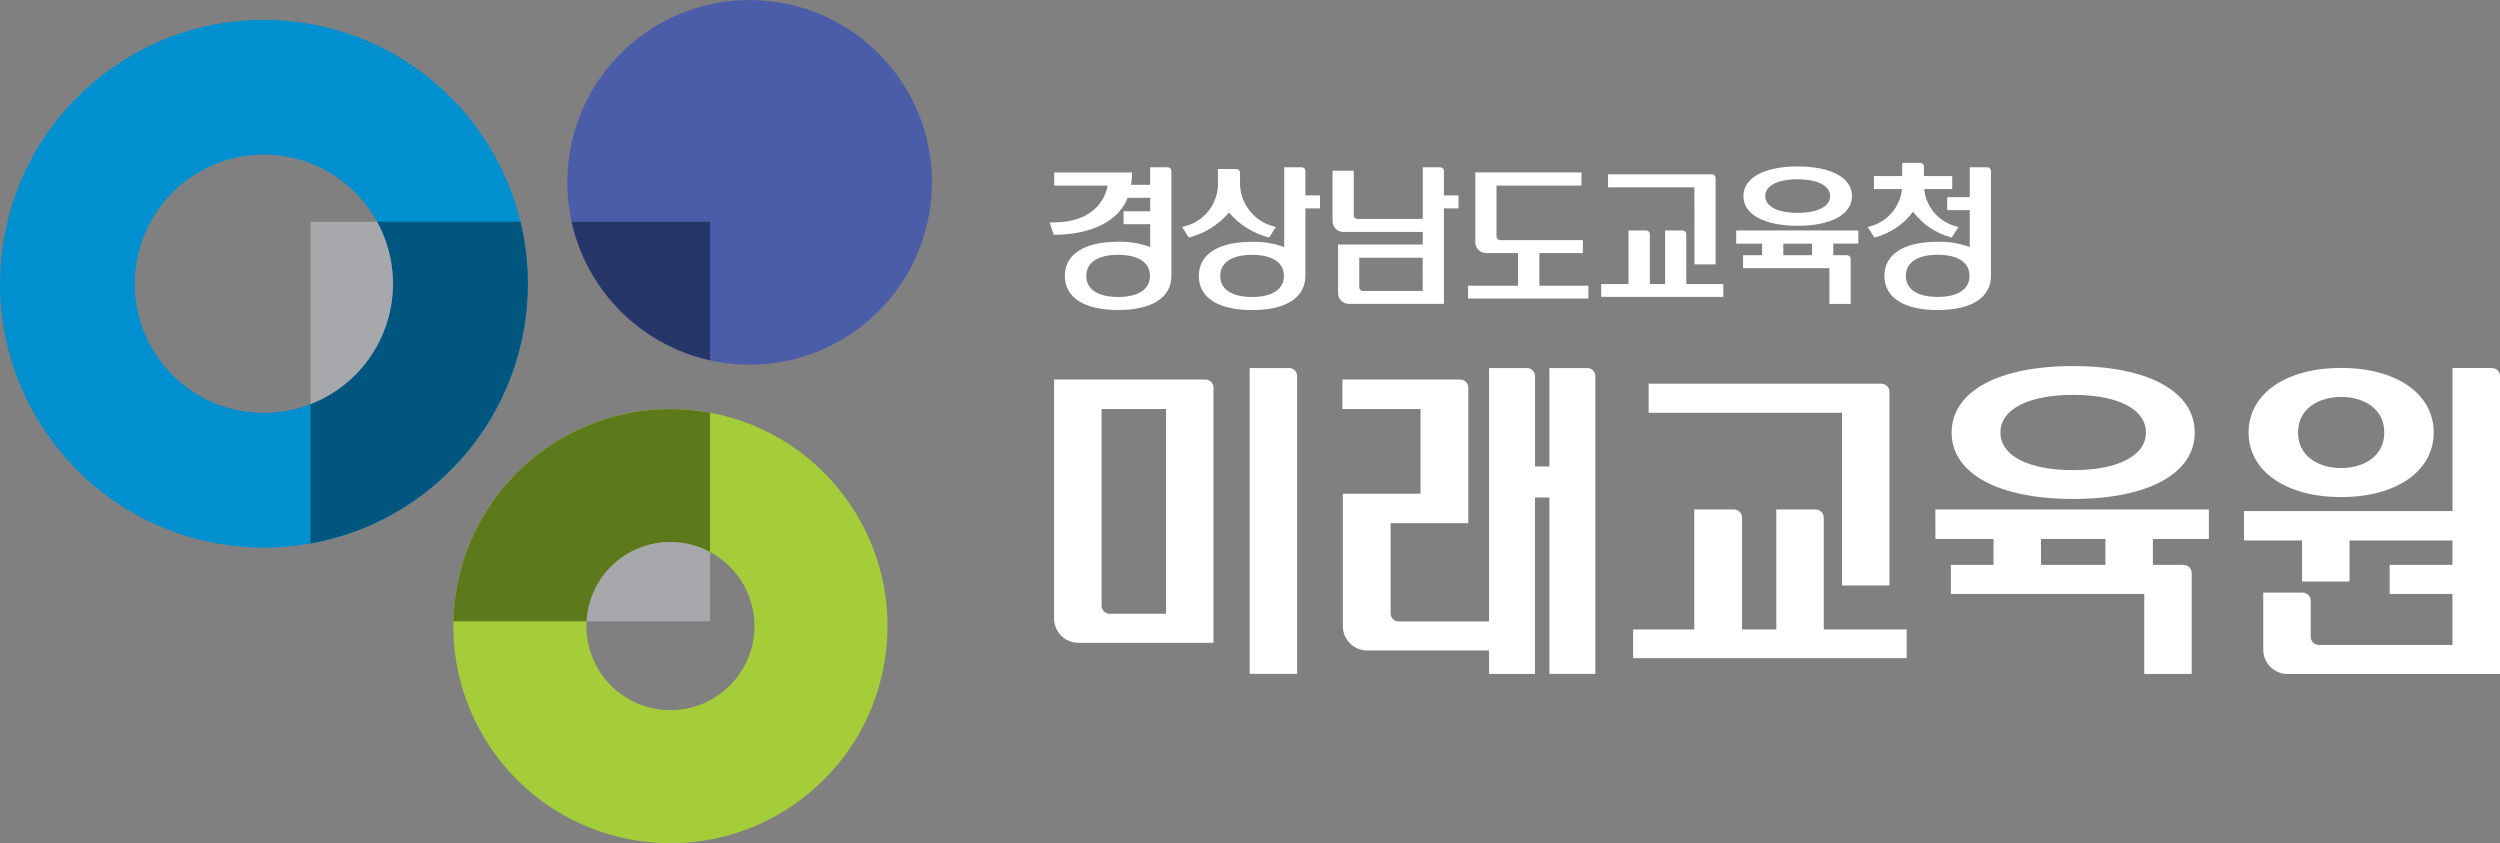 <?xml version="1.0" encoding="utf-8"?>
<!-- Generator: Adobe Illustrator 28.0.0, SVG Export Plug-In . SVG Version: 6.00 Build 0)  -->
<svg version="1.1" id="레이어_1" xmlns="http://www.w3.org/2000/svg" xmlns:xlink="http://www.w3.org/1999/xlink" x="0px"
	 y="0px" width="189.751px" height="64px" viewBox="0 0 189.751 64" style="enable-background:new 0 0 189.751 64;"
	 xml:space="preserve">
<rect x="0" y="0" width="189.751" height="64" fill="#808080" stroke="none"/>
<style type="text/css">
	.st0{fill:#A5CD39;}
	.st1{fill:#0090D0;}
	.st2{fill:#4B5DA9;}
	.st3{fill:#263669;}
	.st4{fill:#5C791B;}
	.st5{fill:#00567E;}
	.st6{fill:#A6A8AB;}
	.st7{fill:#FFFFFF;}
</style>
<g transform="translate(160 18)">
	<path class="st0" d="M-106.841,13.204c-9.012-1.255-17.336,5.033-18.591,14.046s5.033,17.336,14.046,18.591
		c9.012,1.255,17.336-5.033,18.591-14.046c0,0,0-0.001,0-0.001C-91.541,22.782-97.829,14.459-106.841,13.204z M-102.796,30.404
		c-0.487,3.489-3.71,5.923-7.2,5.436c-3.489-0.487-5.923-3.71-5.436-7.2c0.487-3.488,3.709-5.922,7.197-5.436
		c3.489,0.485,5.924,3.706,5.439,7.195c0,0.001,0,0.002,0,0.003L-102.796,30.404z"/>
	<path class="st1" d="M-137.345-16.32c-10.966-1.449-21.03,6.265-22.48,17.231s6.265,21.03,17.231,22.48
		c10.966,1.449,21.03-6.265,22.48-17.231c0,0,0,0,0-0.001C-118.665-4.807-126.379-14.871-137.345-16.32z M-130.257,4.819
		c-0.707,5.366-5.63,9.143-10.996,8.436c-5.366-0.707-9.143-5.63-8.436-10.996s5.63-9.143,10.996-8.436
		c0.002,0,0.005,0.001,0.007,0.001C-133.323-5.466-129.551-0.544-130.257,4.819z"/>
	<path class="st2" d="M-116.845-5.791c-0.902,7.589,4.52,14.472,12.109,15.374c7.589,0.902,14.472-4.52,15.374-12.109
		s-4.52-14.472-12.109-15.374c0,0-0.001,0-0.001,0c-7.589-0.9-14.471,4.522-15.372,12.111"/>
	<path class="st3" d="M-106.105,9.348V-1.164h-10.506c1.166,5.246,5.262,9.344,10.508,10.512"/>
	<path class="st4" d="M-125.431,27.251c-0.087,0.632-0.137,1.268-0.151,1.906h10.106c0.01-0.171,0.021-0.341,0.045-0.513
		c0.477-3.482,3.686-5.919,7.168-5.442c0.755,0.103,1.486,0.342,2.157,0.703V13.33c-0.243-0.045-0.487-0.087-0.735-0.121
		c-9.012-1.255-17.336,5.034-18.591,14.046"/>
	<path class="st5" d="M-120.11,6.159c0.324-2.444,0.193-4.927-0.387-7.323h-10.878c2.595,4.75,0.849,10.704-3.901,13.299
		c-0.371,0.203-0.756,0.382-1.15,0.535v10.58C-127.849,21.708-121.253,14.798-120.11,6.159"/>
	<path class="st6" d="M-136.426,12.67c5.045-1.96,7.546-7.639,5.586-12.684c-0.153-0.395-0.332-0.779-0.535-1.15h-5.051V12.67z"/>
	<path class="st6" d="M-106.105,23.905c-3.095-1.667-6.955-0.51-8.622,2.585c-0.361,0.67-0.599,1.4-0.703,2.154
		c-0.024,0.172-0.036,0.342-0.045,0.513h9.371L-106.105,23.905z"/>
	<g transform="translate(79.668 12.359)">
		<path class="st7" d="M-157.818,18.429h10.255V-0.938c0-0.34-0.275-0.615-0.615-0.615h-11.485v18.136
			C-159.663,17.602-158.837,18.428-157.818,18.429 M-156.058,0.683h4.891v15.54h-4.276c-0.34,0-0.615-0.275-0.615-0.615l0,0V0.683z"
			/>
		<path class="st7" d="M-144.813,20.79h3.6v-22.6c0-0.34-0.275-0.615-0.615-0.615h-2.989V20.79H-144.813z"/>
		<path class="st7" d="M-122.067,5.045h-1.092V-1.81c0-0.34-0.275-0.615-0.615-0.615h-2.875v19.234h-6.854
			c-0.34,0-0.615-0.275-0.615-0.615V9.35h5.894V-0.938c0-0.34-0.275-0.615-0.615-0.615h-8.941v2.236h5.929v6.433h-5.894v10.051
			c0,1.019,0.826,1.845,1.845,1.845l0,0h9.251v1.78h3.489V7.398h1.092V20.79h3.489v-22.6c0-0.34-0.275-0.615-0.615-0.615h-2.874
			v7.474L-122.067,5.045z"/>
		<path class="st7" d="M-99.858,14.079h3.6v-14.7c0-0.34-0.275-0.615-0.615-0.615h-17.662v2.207h14.677v13.105V14.079z"/>
		<path class="st7" d="M-101.857,8.312h-2.989v9.106h-2.6V8.927c0-0.34-0.275-0.615-0.615-0.615h-3.012v9.106h-4.639v2.177h20.76
			v-2.177h-6.293V8.927c0-0.34-0.275-0.615-0.615-0.615"/>
		<path class="st7" d="M-53.521-2.429V8.429h-15.828v2.235h4.409v3.115h3.6v-3.115h7.814v1.851h-4.764v2.206h4.764v3.869h-10.142
			c-0.34,0-0.615-0.275-0.615-0.615v-2.738c0-0.34-0.275-0.615-0.615-0.615h-2.989v4.329c0,1.019,0.826,1.845,1.845,1.845h16.125
			V-1.81c0-0.34-0.275-0.615-0.615-0.615L-53.521-2.429z"/>
		<path class="st7" d="M-92.77,10.548h4.409v1.968h-3.234v2.205h14.677v6.072h3.6v-7.662c0-0.34-0.275-0.615-0.615-0.615h-2.332
			v-1.968h4.252V8.312h-20.76L-92.77,10.548z M-84.757,10.548h4.891v1.968h-4.891V10.548z"/>
		<path class="st7" d="M-82.312,7.512c5.691,0,9.226-1.933,9.226-5.043s-3.535-5.044-9.226-5.044s-9.226,1.933-9.226,5.044
			S-88.002,7.512-82.312,7.512 M-82.312-0.388c3.406,0,5.521,1.094,5.521,2.856s-2.115,2.856-5.521,2.856s-5.521-1.094-5.521-2.856
			S-85.717-0.388-82.312-0.388"/>
		<path class="st7" d="M-61.974,7.367c4.2,0,7.025-1.968,7.025-4.9s-2.823-4.9-7.025-4.9s-7.025,1.968-7.025,4.9
			S-66.176,7.367-61.974,7.367 M-61.974-0.233c1.63,0,3.274,0.835,3.274,2.7s-1.644,2.7-3.274,2.7s-3.274-0.835-3.274-2.7
			S-63.604-0.233-61.974-0.233"/>
		<path class="st7" d="M-151.035-17.661h-1.335v1.329h-1.457c0.06-0.309,0.088-0.623,0.081-0.938h-5.907v1h4.059
			c-0.1,0.576-0.7,2.792-4.135,2.792h-0.1h-0.17l0.308,0.934h0.084c0.043,0,4.346,0.161,5.531-2.8h1.708v1.022h-2.02v0.98h2.02
			v1.732c-0.778-0.287-1.604-0.422-2.433-0.4c-2.57,0-4.043,0.944-4.043,2.591s1.474,2.59,4.043,2.59
			c2.569,0,4.043-0.944,4.043-2.59c0-0.009,0-0.017,0-0.026l0,0v-7.941c0-0.152-0.123-0.275-0.275-0.275 M-154.801-7.818
			c-1.535,0-2.416-0.582-2.416-1.6s0.881-1.6,2.416-1.6s2.416,0.582,2.416,1.6S-153.266-7.818-154.801-7.818"/>
		<path class="st7" d="M-140.861-17.661h-1.335v6.056c-0.78-0.287-1.608-0.423-2.439-0.4c-2.57,0-4.043,0.944-4.043,2.591
			s1.474,2.59,4.043,2.59s4.035-0.939,4.043-2.578l0.005,0.031v-5.171h1.107v-0.985h-1.107v-1.86
			C-140.587-17.538-140.71-17.661-140.861-17.661 M-144.635-7.818c-1.535,0-2.416-0.582-2.416-1.6s0.881-1.6,2.416-1.6
			s2.416,0.582,2.416,1.6S-143.1-7.818-144.635-7.818"/>
		<path class="st7" d="M-130.345-17.661h-1.335v3.92h-4.962c-0.151,0.001-0.274-0.122-0.275-0.273c0,0,0-0.001,0-0.001V-17.4h-1.609
			v3.823c0,0.455,0.369,0.824,0.824,0.824l0,0h6.022v0.956h-6.429v3.68c0.001,0.454,0.369,0.822,0.823,0.823h7.211v-7.247h1.107
			v-0.985h-1.107v-1.86c0.001-0.151-0.122-0.274-0.273-0.275c-0.001,0-0.001,0-0.002,0 M-131.684-8.277h-4.541
			c-0.152,0-0.275-0.123-0.275-0.275v-2.246h4.815L-131.684-8.277z"/>
		<path class="st7" d="M-122.829-11.15h3.3v-0.985h-6.277c-0.152,0-0.275-0.123-0.275-0.275v-3.863h6.448v-1h-8.058v5.3
			c0,0.455,0.368,0.823,0.823,0.824h2.418v2.476h-3.791v0.972h9.132v-0.972h-3.721L-122.829-11.15z"/>
		<path class="st7" d="M-111.058-10.29h1.605v-6.562c0-0.152-0.123-0.275-0.275-0.275h-7.888v0.986h6.553L-111.058-10.29z"/>
		<path class="st7" d="M-111.95-12.865h-1.335v4.066h-1.159v-3.791c0-0.152-0.123-0.275-0.275-0.275h-1.345v4.066h-2.074v0.972h9.27
			v-0.972h-2.81v-3.791c0-0.152-0.123-0.275-0.275-0.275"/>
		<path class="st7" d="M-107.892-11.867h1.968v0.879h-1.445v0.985h6.554v2.711h1.612v-3.422c0.001-0.151-0.122-0.274-0.273-0.275
			c-0.001,0-0.001,0-0.002,0h-1.042v-0.879h1.9v-1h-9.269L-107.892-11.867z M-104.314-11.867h2.184v0.879h-2.184V-11.867z"/>
		<path class="st7" d="M-146.387-14.232c0.773,0.915,1.808,1.571,2.966,1.879l0.086,0.022l0.5-0.79l-0.144-0.05
			c-1.557-0.39-2.629-1.817-2.571-3.421v-0.664c0-0.152-0.123-0.275-0.275-0.275h-1.4v0.939c0.085,1.613-0.998,3.054-2.571,3.421
			l-0.144,0.05l0.5,0.79l0.086-0.022c1.158-0.308,2.193-0.964,2.966-1.879"/>
		<path class="st7" d="M-103.223-13.222c2.541,0,4.12-0.862,4.12-2.252s-1.579-2.252-4.12-2.252s-4.12,0.863-4.12,2.252
			S-105.764-13.222-103.223-13.222 M-103.223-16.749c1.52,0,2.465,0.489,2.465,1.275s-0.945,1.271-2.465,1.271
			s-2.465-0.489-2.465-1.275s0.945-1.275,2.465-1.275"/>
		<path class="st7" d="M-94.464-14.29c0.708,0.944,1.71,1.626,2.848,1.937l0.084,0.021l0.513-0.79l-0.148-0.049
			c-1.337-0.332-2.32-1.469-2.456-2.84h2.13v-0.986h-2.146v-0.725c0-0.152-0.123-0.275-0.275-0.275h-1.376v1h-2.146v0.986h2.13
			c-0.136,1.371-1.119,2.508-2.456,2.84l-0.148,0.049l0.513,0.79l0.083-0.021c1.139-0.311,2.141-0.992,2.848-1.937"/>
		<path class="st7" d="M-88.553-9.43L-88.553-9.43v-7.956c0-0.152-0.123-0.275-0.275-0.275h-1.335v2.267h-1.711v0.986h1.711v2.8
			c-0.779-0.287-1.605-0.423-2.434-0.4c-2.57,0-4.043,0.944-4.043,2.591s1.474,2.59,4.043,2.59s4.043-0.944,4.043-2.59
			c0-0.006,0-0.011,0-0.017 M-92.597-7.822c-1.535,0-2.416-0.582-2.416-1.6s0.881-1.6,2.416-1.6s2.416,0.582,2.416,1.6
			S-91.062-7.822-92.597-7.822"/>
	</g>
</g>
</svg>
